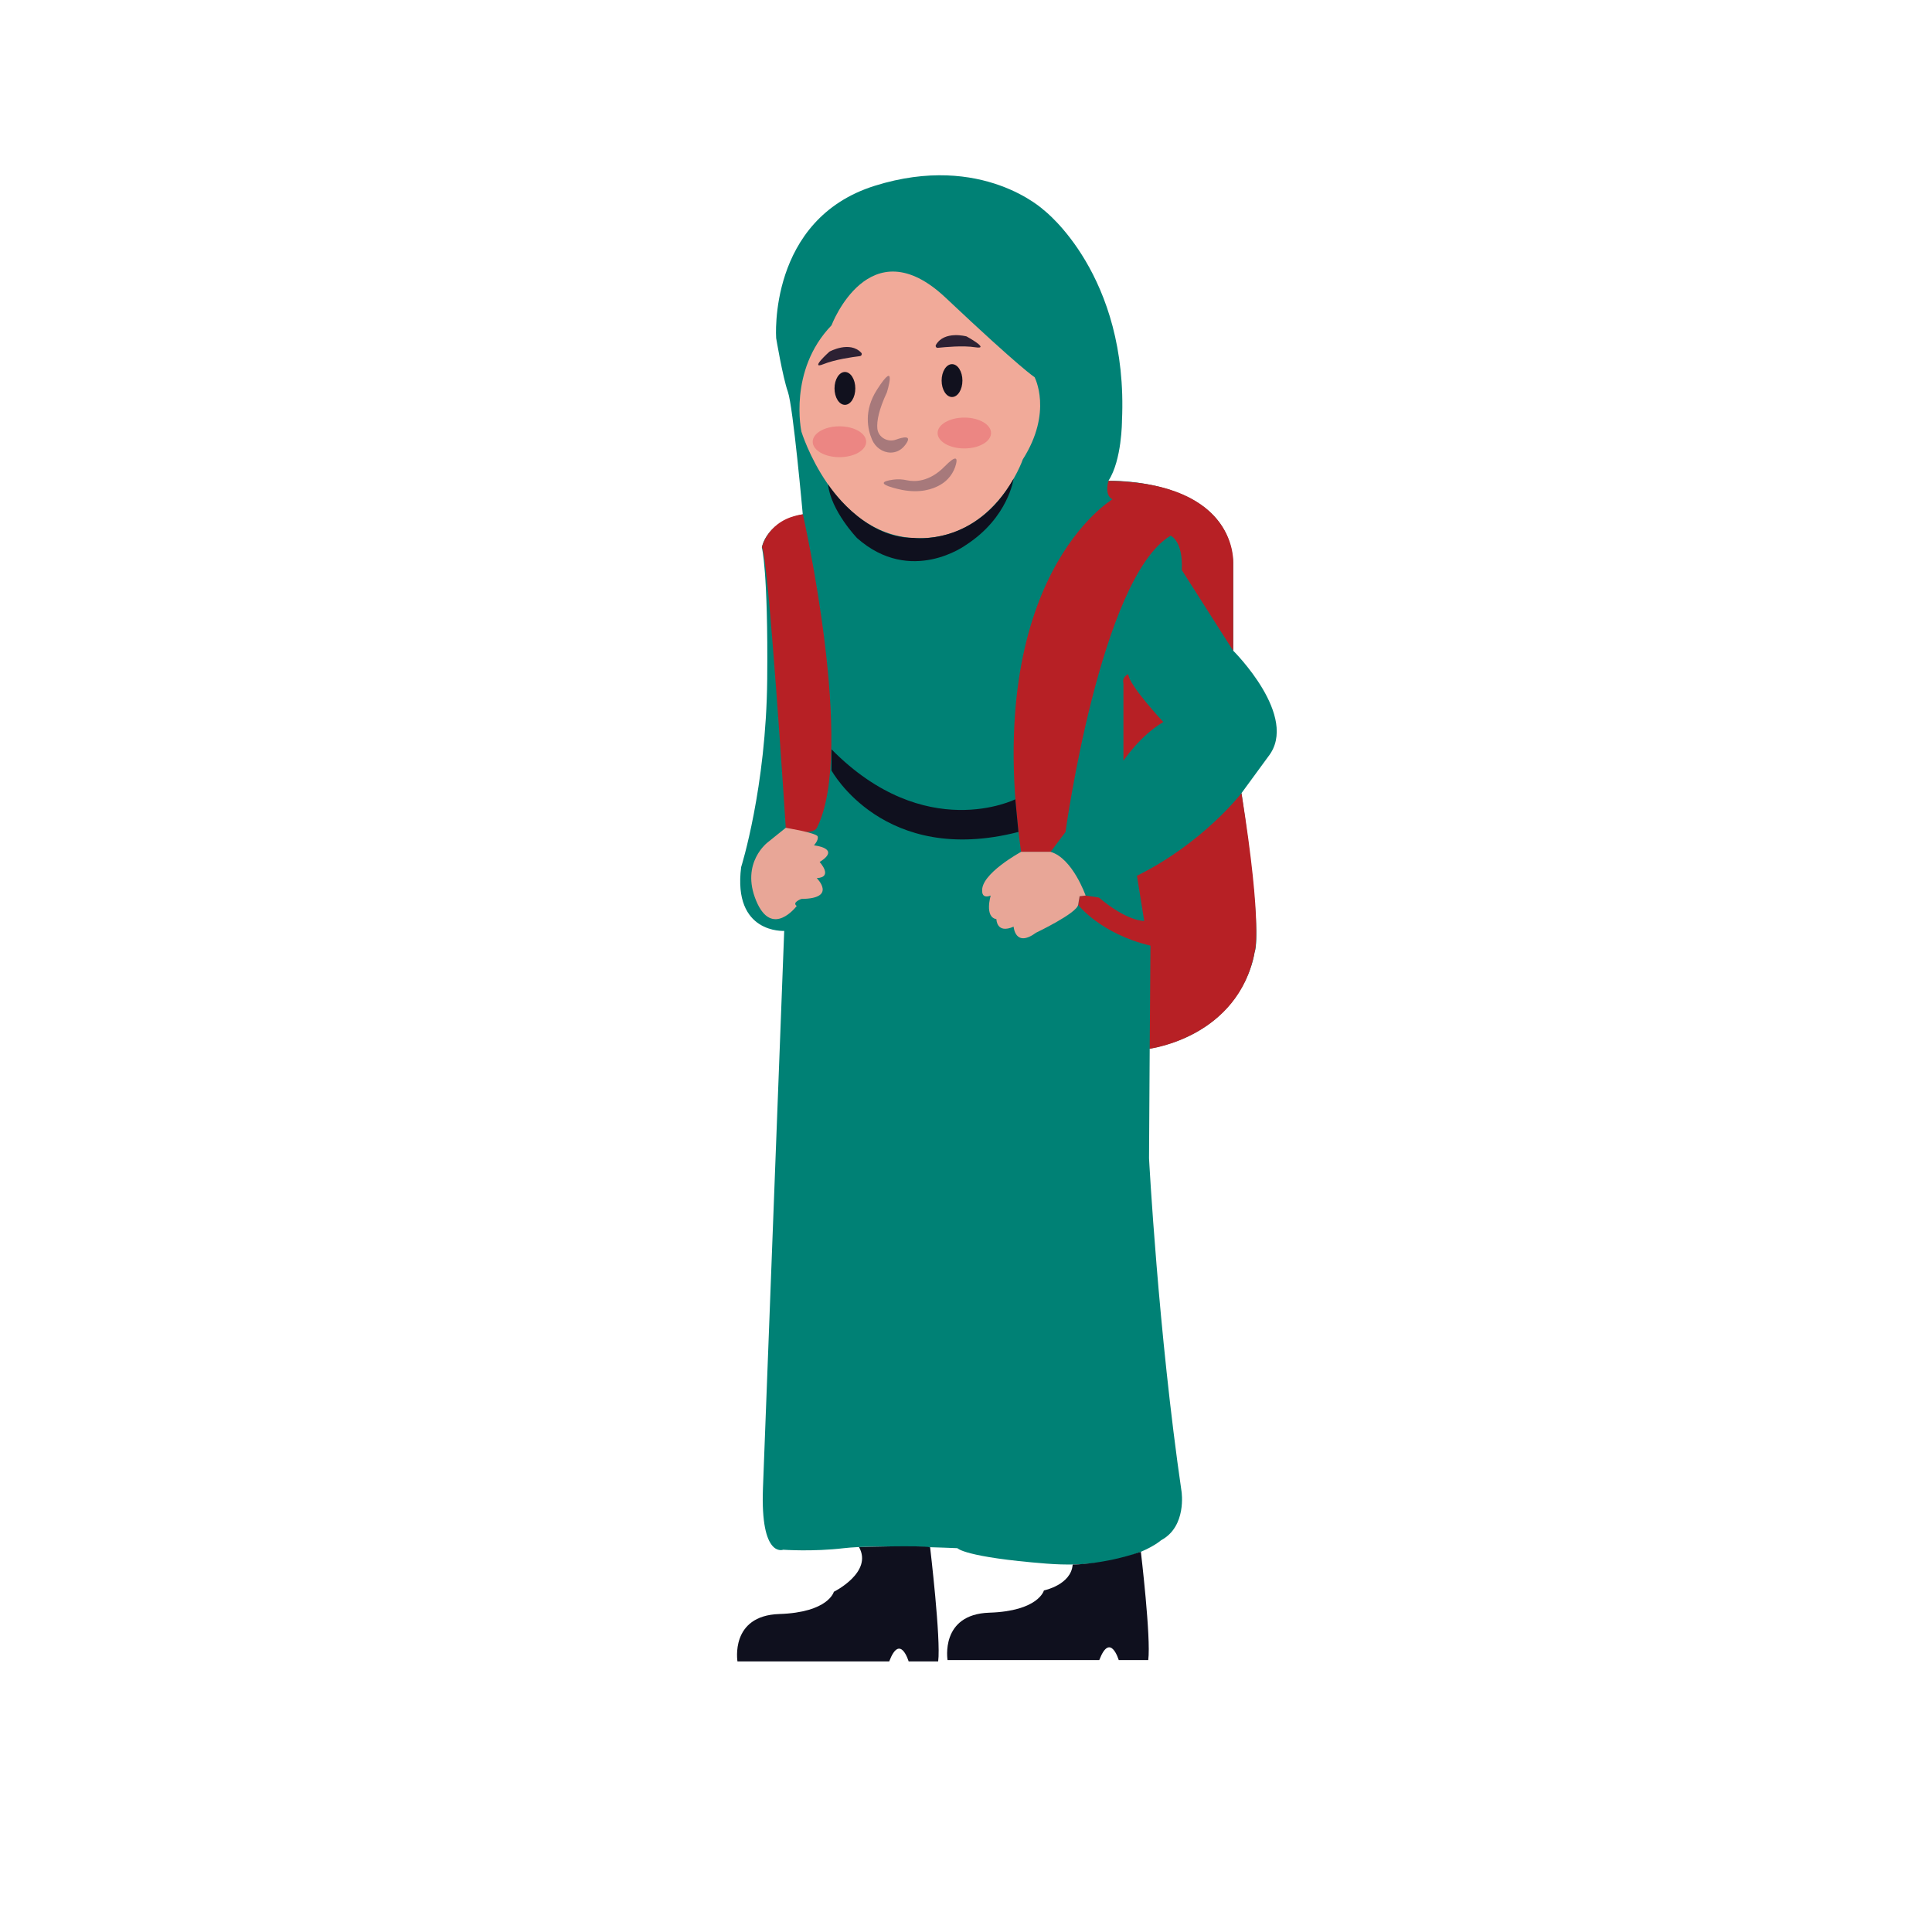 <?xml version="1.0" encoding="utf-8"?>
<!-- Generator: Adobe Illustrator 24.0.1, SVG Export Plug-In . SVG Version: 6.00 Build 0)  -->
<svg version="1.1" id="Layer_1" xmlns="http://www.w3.org/2000/svg" xmlns:xlink="http://www.w3.org/1999/xlink" x="0px" y="0px"
	 viewBox="0 0 1728 1728" style="enable-background:new 0 0 1728 1728;" xml:space="preserve">
<style type="text/css">
	.st0{fill:#008175;}
	.st1{fill:#B72025;}
	.st2{fill:#0F101E;}
	.st3{fill:#E8A697;}
	.st4{fill:#F1AA99;}
	.st5{fill:#11111E;}
	.st6{fill:#EC8683;}
	.st7{fill:#2D2133;}
	.st8{fill:#A7797B;}
</style>
<g id="girl">
	<path class="st0" d="M1038.5,1377.6c0,0-29.5,26.7-102.8,20.9s-79.4-13.8-79.4-13.8s-73.9-3.3-101.5,0c-27.6,3.3-54.3,1.4-54.3,1.4
		s-20.5,8.1-18.1-55.2c2.4-63.3,19-498.3,19-498.3s-46.2,2.9-38.5-57.1c0,0,22.4-70.9,23.3-168s-4.8-118-4.8-118s3.3-22.4,36.6-29.5
		c0,0-8.6-96.1-13.3-109.5s-10.5-48.1-10.5-48.1s-7.7-106.3,88.4-136.3S933.7,188,933.7,188s75.8,57.8,69.8,188.4
		c0,0,0,35.1-12.1,53.6c0,0,107.9-3.4,111.6,73.8V582c0,0,59.5,58.9,31.4,94.6l-24,32.8c0,0,18.8,123.7,11.7,142.4
		c0,0-8.2,69.7-93.8,86.2l-0.6,97.9c0,0,8.2,155.1,29.1,298.3C1056.8,1334.3,1061.6,1365.3,1038.5,1377.6z"/>
	<path class="st1" d="M702.8,740.3c0,0-15.7-245.2-21.3-250.8c0,0,5.2-25.2,36.6-29.5c0,0,47.7,210.8,12.6,280.3
		C730.8,740.3,727.4,748.9,702.8,740.3z"/>
	<path class="st1" d="M953,744.1c0,0,31.3-227.5,94-265c0,0,11.3,4.4,10,30.7l46,72.3v-78.2c0,0,5.1-72.2-111.6-73.8
		c0,0-4,12.8,3.6,16.5c0,0-117.2,69.1-81.7,315.4h26.3L953,744.1z"/>
	<path class="st1" d="M964.3,809.3c0,0,19.8,25.8,64.7,36.5l-0.7,92.2c0,0,79.3-10.2,93.8-86.2c0,0,7.8-20.8-11.7-142.4
		c0,0-34,44.4-93.5,73.9l6.5,40.4c0,0-15,0.7-40.5-20.9L971,801l-5.4,0.6L964.3,809.3z"/>
	<path class="st2" d="M831.9,1383.9c0,0,9.8,82.6,7.2,102.1h-26.4c0,0-7.6-25.7-17.4,0H659.6c0,0-6.9-40.9,37.3-42.4
		c44.2-1.4,48.9-19.9,48.9-19.9s35.2-17.4,22.5-40C768.2,1383.7,824.7,1382,831.9,1383.9z"/>
	<path class="st2" d="M1020.4,1387.9c0,0,9.2,77.3,6.6,96.9h-26.4c0,0-7.6-25.7-17.4,0H847.5c0,0-6.9-40.9,37.3-42.4
		c44.2-1.4,48.9-19.9,48.9-19.9s24.5-5,25.7-23.2C959.3,1399.4,987.1,1399.4,1020.4,1387.9z"/>
	<path class="st3" d="M712.6,810.3c0,0-22.1,29.5-36.3-4.7c-14.2-34.2,10.6-52.4,10.6-52.4l15.9-12.8c0,0,27.4,4.5,28.5,7.7
		c1.1,3.3-3.3,8-3.3,8s24.8,2.5,5.1,14.9c0,0,12.6,13.6-2.6,14.4c0,0,18.6,18.3-13.7,18.6C716.8,804,708,807.1,712.6,810.3z"/>
	<path class="st3" d="M971,801c0,0-11.7-33.5-31.4-39.1h-26.3c0,0-36.6,19.8-34.8,35.4c0,0-0.4,6.8,7.6,3.7c0,0-5.8,19.2,5.1,21.1
		c0,0,0,13.5,15.4,6.7c0,0,1.3,19.2,20.1,5.4c0,0,36.3-17.3,37.6-24.9c1.3-7.7,1.3-7.7,1.3-7.7L971,801z"/>
	<path class="st1" d="M1004.8,611.3v69.1c0,0,15.1-22.7,35.7-34.6c0,0-31.3-33.5-31.3-42.8C1009.1,603,1003.3,605.2,1004.8,611.3z"
		/>
	<path class="st2" d="M743.7,689.1c0,0,46.7,86,167.2,55l-2.8-29.2c0,0-80.5,40.3-164.4-44.7V689.1z"/>
	<path class="st4" d="M914.8,410.9c0,0-25.4,74.2-97.7,70.3c-72.3-3.9-100.3-95.1-100.3-95.1s-12-54.7,26.9-95.1
		c0,0,33.7-89.2,102.1-24.7s79.5,71,79.5,71S941.9,368.3,914.8,410.9z"/>
	<path class="st2" d="M864,487.4c0,0-49.2,36.4-97.4-6.1c0,0-23.4-24.3-26-48.1c0,0,31,48.2,76.5,47.9c0,0,55.3,7.8,89.5-53
		C906.5,428.2,902,462.8,864,487.4z"/>
	<ellipse class="st5" cx="755.7" cy="347.4" rx="9.3" ry="14.7"/>
	<ellipse class="st5" cx="851.5" cy="340.4" rx="9.3" ry="14.7"/>
	<ellipse class="st6" cx="862.5" cy="387.3" rx="23.9" ry="13.8"/>
	<ellipse class="st6" cx="750.8" cy="395.1" rx="23.9" ry="13.8"/>
	<path class="st7" d="M770.3,315.5c1,1,0.3,2.8-1.1,3c-6.7,0.8-22.6,3.1-32.7,7.2c-13.1,5.3,5.4-11.2,5.4-11.2
		S760,304.5,770.3,315.5z"/>
	<path class="st7" d="M837.1,308.5c-0.7,1.2,0.3,2.8,1.7,2.6c6.7-0.7,22.7-2.2,33.5-0.5c14,2.2-7.8-9.7-7.8-9.7
		S844.6,295.4,837.1,308.5z"/>
	<path class="st8" d="M793.3,350.8c0,0,9.7-31.3-8.9-2.3c-12.1,18.9-8.4,35.5-4.4,44.8c2.9,6.7,9.3,11.4,16.5,11.5
		c4.4,0,9.2-1.6,13.2-6.9c6.9-9.2-2.1-6.9-8.3-4.7c-7.5,2.7-15.9-2-16.7-9.9C784.1,376.6,786,366.5,793.3,350.8z"/>
	<path class="st8" d="M806.9,438.2c0,0-30.9-6-8-9.2c4.2-0.6,8.4-0.3,12.5,0.6c6.6,1.4,19.7,1.6,33.3-12.2
		c10.7-10.9,11.7-7.6,10.4-2.4c-1.9,7.8-7,14.6-14,18.6C833.9,437.8,822.7,441.2,806.9,438.2z"/>
</g>
</svg>
